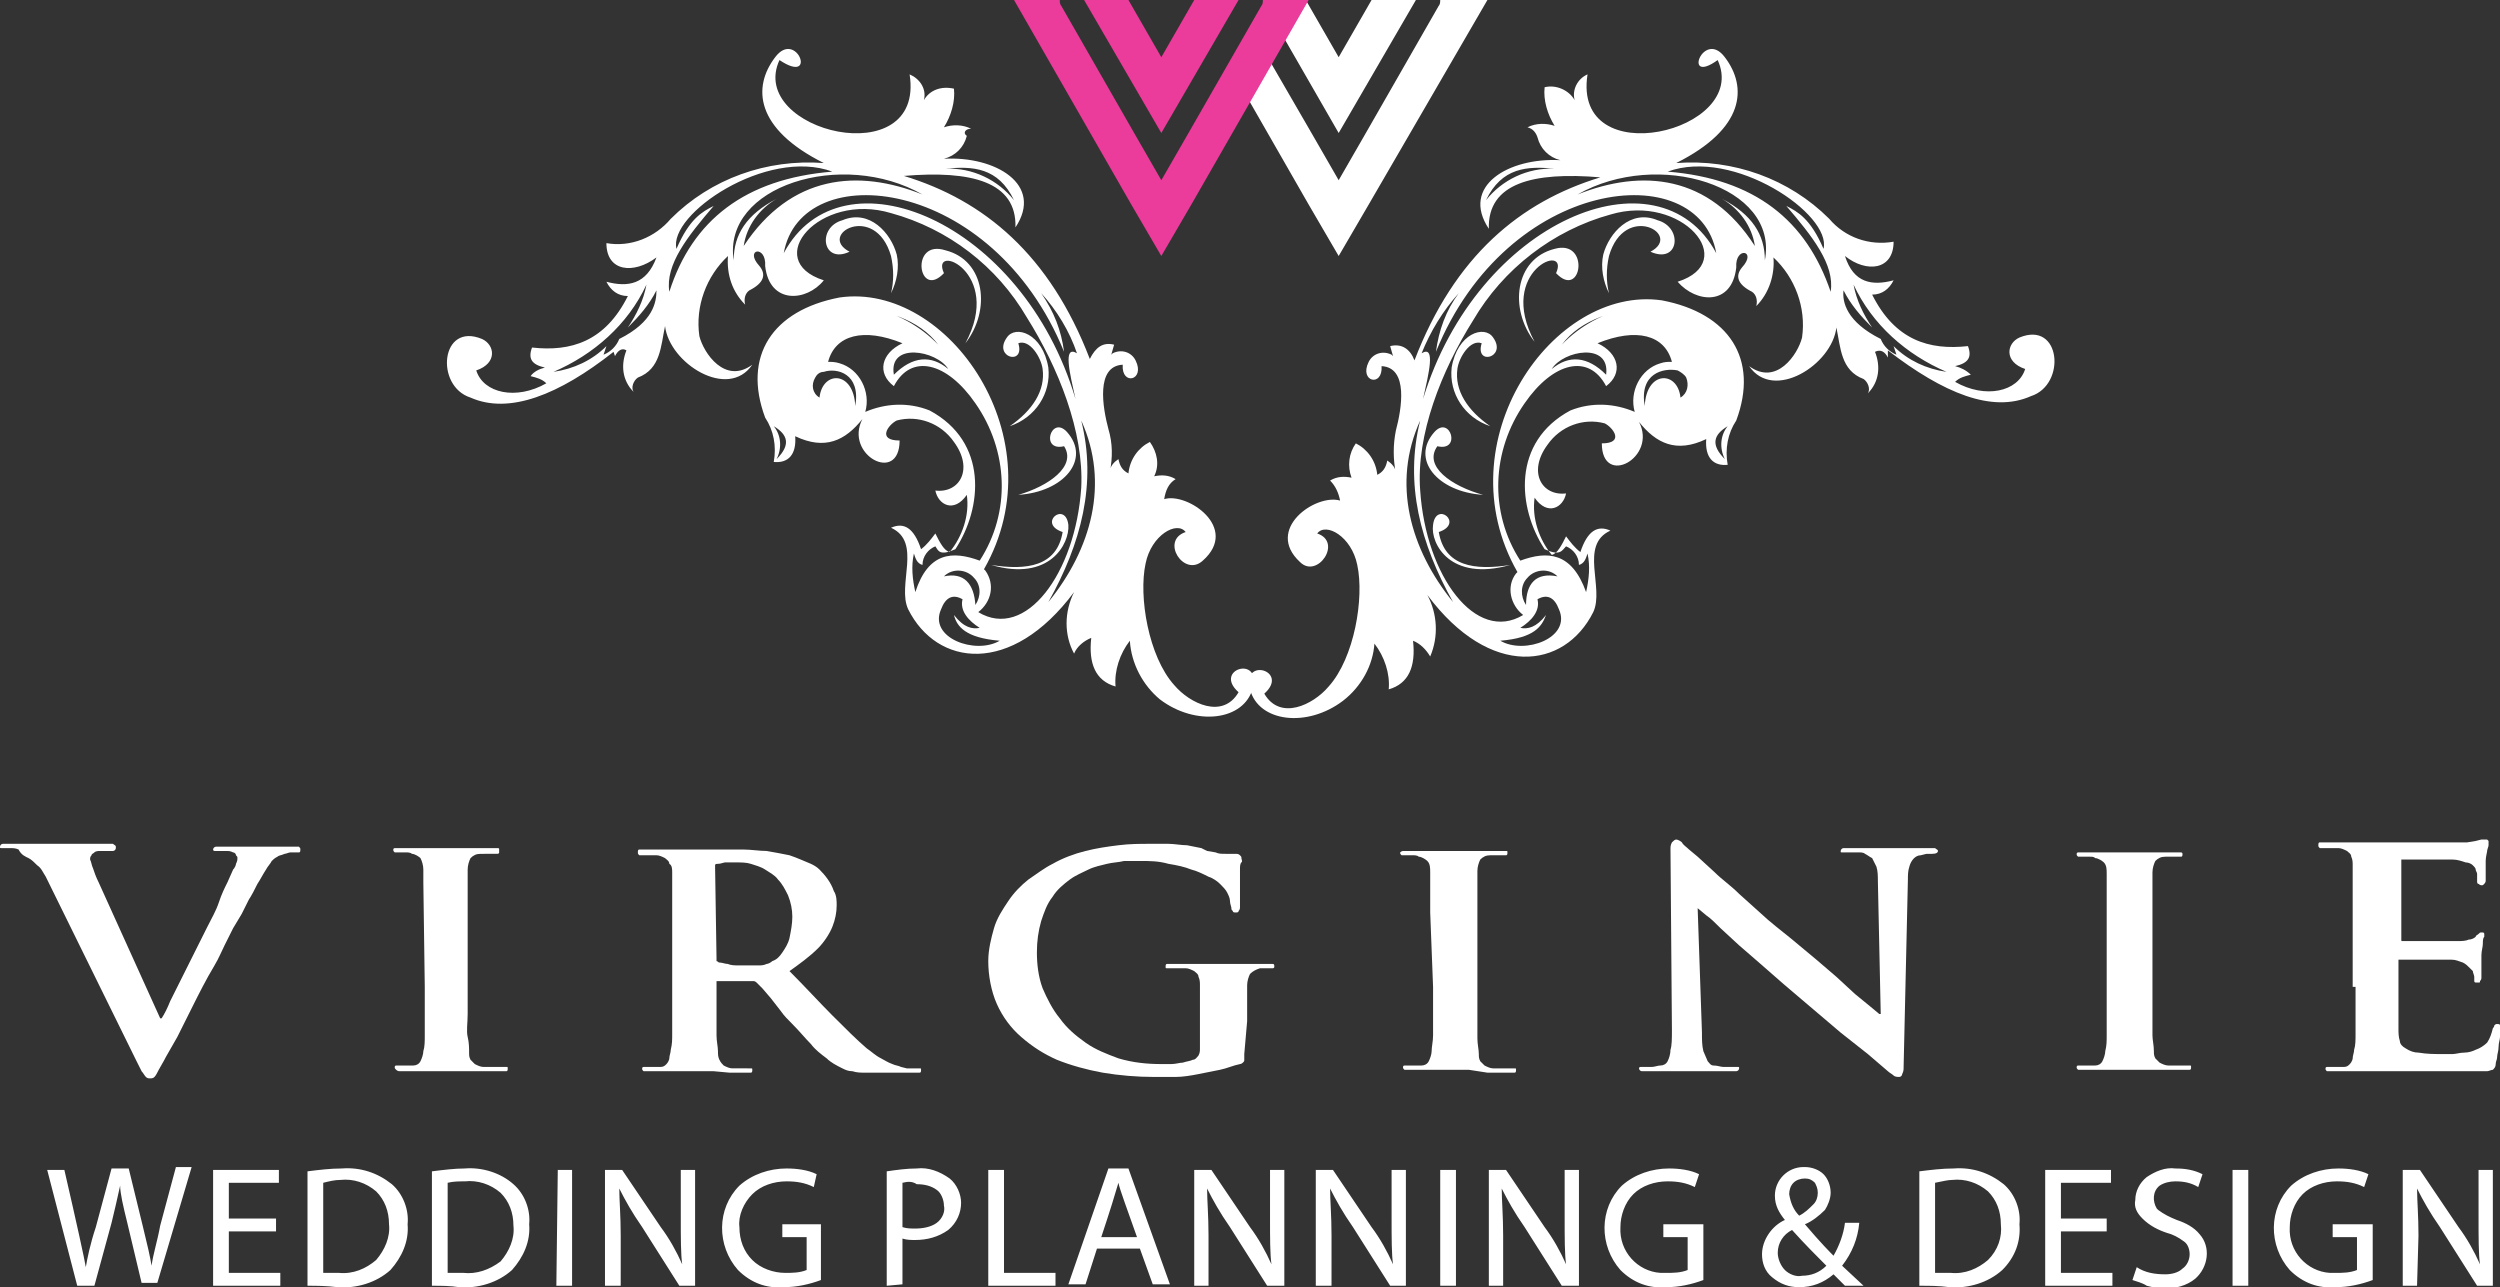 <?xml version="1.0" encoding="utf-8"?>
<!-- Generator: Adobe Illustrator 22.0.0, SVG Export Plug-In . SVG Version: 6.00 Build 0)  -->
<svg version="1.1" id="Calque_1" xmlns="http://www.w3.org/2000/svg" xmlns:xlink="http://www.w3.org/1999/xlink" x="0px" y="0px"
	 viewBox="0 0 174.8 90" style="enable-background:new 0 0 174.8 90;" xml:space="preserve">
<rect x="0" y="0" width="174.8" height="90" fill="#333333" stroke="none"/>
<style type="text/css">
	.st0{fill:#FFFFFF;}
	.st1{fill:#EB3B9B;}
</style>
<title>Fichier 1</title>
<g id="Calque_2_1_">
	<path class="st0" d="M118.7,63.5L118.7,63.5l0.6,0.5c0.3,0.2,0.6,0.5,1,0.9l1.3,1.2l1.5,1.3l1.6,1.4l2,1.7l2,1.7l1.9,1.5l1.4,1.2
		c0.1,0.1,0.3,0.2,0.4,0.3c0.1,0.1,0.3,0.1,0.4,0.1c0.1,0,0.2-0.1,0.2-0.2c0.1-0.2,0.1-0.3,0.1-0.5l0.3-13.1c0-0.3,0-0.6,0.1-0.9
		c0.1-0.4,0.4-0.8,0.8-0.8l0.4-0.1h0.4c0.3,0,0.4-0.1,0.4-0.2c0-0.1-0.1-0.1-0.2-0.2c-0.1,0-0.3,0-0.4,0h-1.1h-0.9
		c-0.2,0-0.4,0-0.5,0s-0.4,0-0.7,0h-1.1h-1.2c-0.2,0-0.3,0-0.5,0c-0.1,0-0.2,0.1-0.2,0.2c0,0.1,0,0.1,0.1,0.1s0.2,0,0.3,0h0.4
		c0.2,0,0.3,0,0.5,0c0.1,0,0.3,0,0.4,0.1c0.2,0.1,0.3,0.2,0.5,0.3c0.1,0.2,0.2,0.4,0.3,0.6c0.1,0.3,0.1,0.7,0.1,1l0.2,9.3h-0.1
		l-0.6-0.5l-1.1-0.9l-1.3-1.2l-1.4-1.2l-1.2-1c-0.7-0.6-1.5-1.2-2.2-1.8l-2-1.8c-0.6-0.6-1.2-1-1.7-1.5l-1.2-1.1l-0.6-0.5
		c-0.2-0.2-0.4-0.3-0.5-0.5c-0.1-0.1-0.3-0.2-0.4-0.2s-0.2,0.1-0.3,0.2c-0.1,0.2-0.1,0.3-0.1,0.5l0.1,12.6c0,0.6,0,1.1-0.1,1.4
		c0,0.3-0.1,0.6-0.2,0.8c-0.1,0.2-0.3,0.3-0.5,0.3s-0.4,0.1-0.6,0.1H115c-0.1,0-0.2,0-0.3,0c-0.1,0-0.1,0.1-0.1,0.1
		c0,0.1,0.1,0.2,0.2,0.2s0.3,0,0.4,0h1.2h1h0.5h1.1c0.5,0,1.2,0,2,0c0.1,0,0.3,0,0.4,0s0.2-0.1,0.2-0.2s0-0.1-0.1-0.1s-0.2,0-0.3,0
		h-0.7c-0.2,0-0.4-0.1-0.7-0.1c-0.2,0-0.3-0.2-0.4-0.3c-0.1-0.2-0.2-0.5-0.3-0.7c-0.1-0.4-0.1-0.8-0.1-1.3L118.7,63.5z"/>
	<path class="st0" d="M100.2,69c0,0.7,0,1.3,0,1.9s0,1.1,0,1.5s-0.1,0.8-0.1,1.1c0,0.2-0.1,0.5-0.2,0.7s-0.3,0.3-0.5,0.3H99
		c-0.2,0-0.3,0-0.5,0c-0.1,0-0.2,0-0.3,0c-0.1,0-0.1,0.1-0.1,0.1c0,0.1,0,0.1,0.1,0.2c0.1,0,0.2,0,0.4,0h0.8h0.9h0.8h0.6h1L104,75
		h1.6c0.1,0,0.2,0,0.3,0c0.1,0,0.1-0.1,0.1-0.2s0-0.1-0.1-0.1s-0.2,0-0.3,0h-0.4h-0.4h-0.4c-0.2,0-0.4-0.1-0.6-0.2
		c-0.1-0.1-0.2-0.2-0.3-0.3c-0.1-0.2-0.1-0.3-0.1-0.5c0-0.3-0.1-0.7-0.1-1.1s0-1,0-1.6s0-1.2,0-1.9v-5.4c0-0.4,0-0.8,0-1.1
		s0-0.5,0-0.8s0-0.4,0-0.5s0-0.3,0-0.4c0-0.3,0.1-0.6,0.2-0.8c0.2-0.2,0.4-0.3,0.7-0.3h0.4h0.4c0.1,0,0.2,0,0.3,0
		c0.1,0,0.1-0.1,0.1-0.2c0-0.1,0-0.1-0.1-0.1s-0.3,0-0.4,0h-0.8h-0.9h-0.8h-1.3h-0.9h-0.9h-0.8c-0.1,0-0.3,0-0.4,0s-0.2,0.1-0.2,0.1
		c0,0.1,0,0.1,0.1,0.2c0.1,0,0.2,0,0.3,0h0.5c0.1,0,0.3,0,0.4,0.1c0.2,0,0.5,0.2,0.6,0.3c0.2,0.2,0.2,0.5,0.2,0.8c0,0.1,0,0.3,0,0.4
		s0,0.3,0,0.5v0.8c0,0.3,0,0.7,0,1.1L100.2,69L100.2,69z"/>
	<path class="st0" d="M87.2,71.4V70c0-0.4,0-0.8,0-1.1c0-0.3,0.1-0.6,0.2-0.8c0.2-0.2,0.4-0.3,0.7-0.4h0.4h0.3c0.1,0,0.2,0,0.2,0
		c0.1,0,0.1-0.1,0.1-0.1c0-0.1,0-0.2-0.1-0.2s-0.2,0-0.4,0h-0.9h-1.1h-0.9h-1h-1.3H82c-0.1,0-0.3,0-0.4,0s-0.1,0.1-0.1,0.2
		s0,0.1,0.1,0.1s0.2,0,0.3,0h0.6h0.4c0.2,0,0.4,0.1,0.6,0.2c0.1,0.1,0.3,0.2,0.3,0.4c0.1,0.2,0.1,0.4,0.1,0.6c0,0.3,0,0.7,0,1.1v3.3
		c0,0.2,0,0.3-0.1,0.5c-0.1,0.1-0.2,0.3-0.4,0.3c-0.2,0.1-0.4,0.1-0.7,0.2c-0.2,0-0.5,0.1-0.8,0.1h-0.7c-1,0-2-0.1-3-0.4
		c-0.8-0.3-1.6-0.6-2.3-1.1c-0.7-0.5-1.3-1-1.8-1.7c-0.5-0.6-0.9-1.4-1.2-2.1c-0.3-0.8-0.4-1.7-0.4-2.5s0.1-1.5,0.3-2.2
		c0.2-0.6,0.4-1.2,0.8-1.7c0.3-0.5,0.8-0.9,1.2-1.2c0.4-0.3,0.9-0.5,1.3-0.7s0.9-0.3,1.3-0.4c0.4-0.1,0.8-0.1,1.2-0.2
		c0.4,0,0.8,0,1.1,0c0.7,0,1.3,0,2,0.2c0.6,0.1,1.1,0.2,1.6,0.4c0.4,0.1,0.8,0.3,1.2,0.5c0.3,0.1,0.6,0.3,0.8,0.5
		c0.2,0.2,0.4,0.4,0.5,0.6c0.1,0.2,0.2,0.4,0.2,0.6c0,0.2,0.1,0.4,0.1,0.5s0,0.1,0.1,0.2c0,0.1,0.1,0.1,0.2,0.1s0.2,0,0.2-0.1
		c0.1-0.1,0.1-0.2,0.1-0.3c0-0.7,0-1.2,0-1.6s0-0.8,0-1s0-0.4,0.1-0.5s0-0.2,0-0.3s0-0.1-0.1-0.2c-0.1-0.1-0.2-0.1-0.3-0.1
		c-0.2,0-0.4,0-0.7,0s-0.5,0-0.7-0.1l-0.6-0.1L84,59.3l-1-0.2c-0.4,0-0.9-0.1-1.3-0.1s-0.9,0-1.3,0c-0.7,0-1.4,0-2.2,0.1
		c-0.8,0.1-1.5,0.2-2.3,0.4s-1.6,0.5-2.3,0.9c-0.6,0.3-1.1,0.7-1.7,1.1c-0.5,0.4-1,0.9-1.4,1.5s-0.8,1.2-1,1.9
		c-0.2,0.7-0.4,1.5-0.4,2.3c0,1,0.2,2.1,0.6,3s1,1.7,1.7,2.3c0.8,0.7,1.6,1.2,2.5,1.6c1,0.4,2.1,0.7,3.2,0.9
		c1.2,0.2,2.4,0.3,3.6,0.3c0.5,0,1,0,1.5,0s1.1-0.1,1.6-0.2s1-0.2,1.5-0.3c0.5-0.1,0.9-0.3,1.4-0.4c0.1,0,0.2-0.1,0.2-0.1
		c0.1-0.1,0.1-0.1,0.1-0.2s0-0.3,0-0.4L87.2,71.4z"/>
	<path class="st0" d="M47,69v1.8c0,0.6,0,1.1,0,1.5s0,0.7-0.1,1.1c0,0.2-0.1,0.4-0.1,0.6c0,0.1-0.1,0.3-0.2,0.4
		c-0.1,0.1-0.2,0.2-0.4,0.2h-0.4c-0.2,0-0.3,0-0.5,0c-0.1,0-0.2,0-0.3,0s-0.1,0.1-0.1,0.1c0,0.1,0,0.1,0.1,0.2c0.1,0,0.2,0,0.4,0
		h0.8h0.9H48h1h0.9L51,75h1.1c0.1,0,0.2,0,0.4,0c0.1,0,0.1-0.1,0.1-0.2s0-0.1-0.1-0.1s-0.2,0-0.2,0H52h-0.4h-0.4
		c-0.2,0-0.4-0.1-0.6-0.2c-0.1-0.1-0.2-0.2-0.3-0.4c-0.1-0.2-0.1-0.4-0.1-0.6c0-0.3-0.1-0.7-0.1-1.1s0-1,0-1.5v-2.2v-0.1
		c0,0,0.1,0,0.2,0h2.2h0.2c0.1,0,0.2,0.1,0.2,0.1l0.4,0.4l0.6,0.7l0.7,0.9c0.2,0.3,0.5,0.6,0.8,0.9c0.5,0.5,0.9,1,1.3,1.4
		c0.3,0.4,0.7,0.7,1.1,1c0.3,0.3,0.7,0.5,1.1,0.7c0.2,0.1,0.4,0.2,0.7,0.2c0.3,0.1,0.6,0.1,0.8,0.1c0.3,0,0.7,0,1.2,0H64
		c0.1,0,0.2,0,0.3,0c0.1,0,0.1-0.1,0.1-0.2s0-0.1-0.1-0.1s-0.1,0-0.2,0h-0.3h-0.4L63,74.6c-0.2-0.1-0.4-0.1-0.6-0.2
		c-0.3-0.1-0.6-0.3-0.8-0.4c-0.4-0.2-0.7-0.5-1-0.7c-0.7-0.6-1.5-1.4-2.4-2.3s-1.9-2-3-3.1c0.7-0.5,1.4-1,2-1.6c0.4-0.4,0.8-1,1-1.5
		s0.3-1,0.3-1.5c0-0.3,0-0.7-0.2-1c-0.2-0.6-0.6-1.1-1-1.5c-0.2-0.2-0.4-0.3-0.6-0.4c-0.5-0.2-0.9-0.4-1.5-0.6
		c-0.5-0.1-1-0.2-1.6-0.3c-0.5,0-1.1-0.1-1.6-0.1h-0.8h-1h-1h-1.3h-0.8h-1h-1c-0.1,0-0.3,0-0.4,0c-0.1,0-0.1,0.1-0.1,0.2
		c0,0.1,0,0.1,0.1,0.2c0.1,0,0.2,0,0.3,0h0.5c0.1,0,0.3,0,0.4,0c0.2,0,0.4,0.1,0.6,0.2c0.1,0.1,0.3,0.2,0.3,0.4
		C47,60.5,47,60.8,47,61v0.4c0,0.1,0,0.3,0,0.5s0,0.5,0,0.8V69L47,69z M50,60.7c0-0.1,0-0.1,0-0.2c0-0.1,0.1-0.1,0.2-0.1
		c0.2,0,0.4-0.1,0.5-0.1h0.8c0.3,0,0.7,0,1,0.1s0.7,0.2,1,0.4s0.7,0.4,0.9,0.7c0.3,0.3,0.5,0.7,0.7,1.1c0.2,0.5,0.3,1,0.3,1.5
		c0,0.5-0.1,1-0.2,1.5c-0.1,0.4-0.3,0.7-0.5,1s-0.4,0.5-0.7,0.6c-0.1,0.1-0.3,0.2-0.4,0.2c-0.2,0.1-0.4,0.1-0.5,0.1
		c-0.2,0-0.5,0-0.8,0h-0.7c-0.2,0-0.5,0-0.7-0.1c-0.2,0-0.4-0.1-0.6-0.1c-0.1,0-0.1-0.1-0.2-0.1c0-0.1,0-0.1,0-0.2L50,60.7z"/>
	<path class="st0" d="M29.7,69v1.9c0,0.6,0,1.1,0,1.5s0,0.8-0.1,1.1c0,0.2-0.1,0.5-0.2,0.7s-0.3,0.3-0.5,0.3h-0.4
		c-0.2,0-0.3,0-0.5,0c-0.1,0-0.2,0-0.3,0c-0.1,0-0.1,0.1-0.1,0.1c0,0.1,0,0.1,0.1,0.2s0.2,0.1,0.3,0.1h0.8h0.9h0.8h0.6h1h1.4h1.6
		c0.1,0,0.2,0,0.3,0s0.1-0.1,0.1-0.2s0-0.1-0.1-0.1s-0.2,0-0.3,0h-0.4h-0.5h-0.4c-0.2,0-0.4-0.1-0.6-0.2c-0.1-0.1-0.2-0.2-0.3-0.3
		c-0.1-0.2-0.1-0.3-0.1-0.5c0-0.3,0-0.7-0.1-1.1s0-1,0-1.6v-8.4c0-0.3,0-0.5,0-0.8s0-0.4,0-0.5s0-0.3,0-0.4c0-0.3,0.1-0.6,0.2-0.8
		c0.2-0.2,0.4-0.3,0.7-0.3H34h0.4c0.1,0,0.2,0,0.3,0s0.2,0,0.2-0.1s0-0.1,0-0.2c0-0.1,0-0.1-0.2-0.1c-0.1,0-0.3,0-0.4,0h-0.8h-0.9
		H32h-1.3h-0.9h-0.9h-0.8c-0.2,0-0.3,0-0.5,0c-0.1,0-0.1,0.1-0.1,0.1c0,0.1,0,0.1,0.1,0.2c0.1,0,0.2,0,0.3,0h0.5
		c0.1,0,0.3,0,0.4,0.1c0.2,0,0.5,0.2,0.6,0.3c0.1,0.2,0.2,0.5,0.2,0.8v0.4c0,0.1,0,0.3,0,0.5L29.7,69L29.7,69z"/>
	<path class="st0" d="M9.5,74.1l0.4,0.8c0.1,0.1,0.2,0.3,0.3,0.4s0.2,0.1,0.3,0.1s0.2,0,0.3-0.1s0.2-0.3,0.3-0.5s0.3-0.5,0.5-0.9
		l0.8-1.4l1.1-2.2c0.4-0.8,0.9-1.8,1.5-2.8c0.3-0.5,0.5-1,0.7-1.4l0.6-1.2l0.6-1l0.5-1c0.2-0.3,0.4-0.7,0.6-1.1
		c0.2-0.3,0.4-0.7,0.6-1c0.1-0.2,0.3-0.4,0.4-0.6c0.1-0.1,0.2-0.2,0.4-0.3c0.1-0.1,0.3-0.1,0.5-0.2c0.1,0,0.3-0.1,0.4-0.1h0.3
		c0.1,0,0.2,0,0.3,0c0.1,0,0.1-0.1,0.1-0.2c0-0.1,0-0.1-0.1-0.2c-0.1,0-0.3,0-0.4,0h-0.6h-0.7h-0.6h-0.4c-0.1,0-0.3,0-0.5,0h-0.9
		h-1.2c-0.2,0-0.4,0-0.5,0s-0.2,0.1-0.2,0.2c0,0.1,0.1,0.1,0.1,0.1c0.1,0,0.2,0,0.3,0h0.5c0.2,0,0.3,0,0.5,0.1
		c0.1,0,0.2,0.1,0.2,0.2c0.1,0.1,0.1,0.1,0.1,0.2c0,0.1,0,0.2-0.1,0.4c0,0.1-0.1,0.3-0.2,0.4l-0.4,0.9c-0.2,0.4-0.4,0.8-0.6,1.4
		s-0.5,1.1-0.8,1.7l-0.9,1.8l-0.9,1.8L11.9,70c-0.2,0.5-0.4,0.9-0.6,1.2h-0.1l-4.3-9.5c-0.2-0.4-0.3-0.7-0.4-1
		c-0.1-0.2-0.1-0.4-0.2-0.6c0-0.1,0-0.2,0.1-0.3c0-0.1,0.1-0.1,0.2-0.2c0.1-0.1,0.3-0.1,0.4-0.1c0.2,0,0.4,0,0.6,0
		c0.1,0,0.2,0,0.3,0c0.1,0,0.2-0.1,0.2-0.2c0,0,0,0,0-0.1S8,59.1,7.9,59c-0.1,0-0.3,0-0.4,0H6.2H5.1c-0.3,0-0.6,0-0.8,0s-0.7,0-1,0
		H2H0.7c-0.2,0-0.3,0-0.5,0C0.1,59,0,59.1,0,59.2c0,0.1,0,0.1,0.1,0.1s0.2,0,0.2,0h0.4c0.2,0,0.4,0,0.6,0.1C1.5,59.8,1.8,59.9,2,60
		s0.4,0.3,0.6,0.5C2.9,60.7,3,61,3.2,61.3L9.5,74.1z"/>
	<path class="st0" d="M164.7,69c0,0.6,0,1.2,0,1.8s0,1.1,0,1.5s0,0.8-0.1,1.1c0,0.2-0.1,0.4-0.1,0.6c0,0.1-0.1,0.3-0.2,0.4
		c-0.1,0.1-0.2,0.2-0.4,0.2h-0.4c-0.2,0-0.3,0-0.5,0c-0.1,0-0.2,0-0.3,0s-0.1,0.1-0.1,0.1c0,0.1,0,0.1,0.1,0.2c0.1,0,0.2,0,0.4,0
		h0.8h0.9h0.8h0.6c0.4,0,0.8,0,1.2,0s0.9,0,1.4,0h1.9h2.5c0.3,0,0.6,0,0.7,0c0.1,0,0.3-0.1,0.4-0.1c0.1-0.1,0.2-0.2,0.2-0.4
		c0-0.2,0.1-0.3,0.1-0.5s0.1-0.4,0.1-0.7s0.1-0.5,0.1-0.7s0-0.4,0-0.5s0-0.2,0-0.3c0-0.1-0.1-0.1-0.2-0.1c-0.1,0-0.1,0-0.2,0.1
		c0,0.1-0.1,0.2-0.1,0.2c-0.1,0.4-0.2,0.7-0.4,1c-0.2,0.2-0.5,0.4-0.8,0.5c-0.2,0.1-0.5,0.2-0.8,0.2s-0.6,0.1-0.8,0.1h-0.8
		c-0.5,0-1,0-1.6-0.1c-0.3,0-0.6-0.1-0.9-0.3c-0.2-0.1-0.4-0.3-0.4-0.5c-0.1-0.3-0.1-0.6-0.1-0.9c0-0.1,0-0.3,0-0.5v-1.2
		c0-0.3,0-0.5,0-0.7v-2.2c0,0,0-0.1,0-0.2h0.1h3.1h0.5c0.3,0,0.5,0.1,0.8,0.2c0.2,0.1,0.3,0.2,0.4,0.3c0.1,0.1,0.2,0.2,0.3,0.3
		c0,0.1,0.1,0.3,0.1,0.4s0,0.2,0,0.3c0,0,0,0.1,0.1,0.1s0.1,0,0.2,0c0.1,0,0.1,0,0.1-0.1c0,0,0.1-0.1,0.1-0.2s0-0.1,0-0.2
		c0,0,0-0.1,0-0.2s0-0.2,0-0.4s0-0.3,0-0.4s0-0.3,0-0.4c0-0.3,0.1-0.6,0.1-0.8s0-0.4,0.1-0.5c0-0.1,0-0.1,0-0.2c0,0,0-0.1-0.1-0.1
		h-0.1c-0.1,0-0.1,0-0.2,0.1c-0.1,0.1-0.2,0.1-0.2,0.2c-0.1,0.1-0.3,0.2-0.5,0.2c-0.2,0.1-0.5,0.1-0.7,0.1h-0.6h-0.9H168
		c-0.1,0-0.1,0-0.1-0.1s0-0.1,0-0.2v-5.2c0-0.1,0-0.1,0-0.2h0.1h0.5h0.8h0.9h0.8h0.5c0.3,0,0.6,0.1,0.9,0.2c0.2,0,0.4,0.1,0.5,0.2
		c0.1,0.1,0.2,0.2,0.2,0.3s0.1,0.2,0.1,0.3s0,0.2,0,0.3s0,0.1,0,0.2c0,0.1,0,0.2,0.1,0.2c0,0,0.1,0.1,0.2,0.1c0.1,0,0.1,0,0.2-0.1
		c0,0,0.1-0.1,0.1-0.2c0-0.1,0-0.2,0-0.3s0-0.3,0-0.4s0-0.3,0-0.4s0-0.2,0-0.3c0-0.3,0.1-0.6,0.1-0.7s0.1-0.3,0.1-0.4
		c0-0.1,0-0.1,0-0.2v-0.1l-0.1-0.1h-0.2h-0.2l-0.4,0.1l-0.6,0.1h-7h-0.9h-2c-0.1,0-0.3,0-0.4,0c-0.1,0-0.1,0.1-0.1,0.2
		c0,0.1,0,0.1,0.1,0.2c0.1,0,0.2,0,0.3,0h0.6h0.4c0.2,0,0.4,0.1,0.6,0.2c0.1,0.1,0.3,0.2,0.3,0.4c0.1,0.2,0.1,0.4,0.1,0.6
		c0,0.1,0,0.3,0,0.4s0,0.3,0,0.5v0.8c0,0.3,0,0.7,0,1.1V69H164.7z"/>
	<path class="st0" d="M147.3,69v1.9c0,0.6,0,1.1,0,1.5s0,0.7-0.1,1.1c0,0.2-0.1,0.5-0.2,0.7c-0.1,0.2-0.3,0.3-0.5,0.3h-0.4
		c-0.2,0-0.3,0-0.5,0c-0.1,0-0.2,0-0.3,0s-0.1,0.1-0.1,0.1c0,0.1,0,0.1,0.1,0.2c0.1,0,0.2,0,0.4,0h0.8h0.9h0.8h0.6h1h1.4h1.6
		c0.1,0,0.2,0,0.3,0s0.1-0.1,0.1-0.2s0-0.1-0.1-0.1s-0.2,0-0.3,0h-0.4H152h-0.4c-0.2,0-0.4-0.1-0.6-0.2c-0.1-0.1-0.2-0.2-0.3-0.3
		c-0.1-0.2-0.1-0.3-0.1-0.5c0-0.4-0.1-0.8-0.1-1.1c0-0.5,0-1,0-1.6v-8.2c0-0.3,0-0.5,0-0.8s0-0.4,0-0.5V61c0-0.3,0.1-0.6,0.2-0.8
		c0.2-0.2,0.4-0.3,0.7-0.3h0.4h0.4c0.1,0,0.2,0,0.3,0s0.1-0.1,0.1-0.2c0-0.1-0.1-0.1-0.1-0.1c-0.1,0-0.3,0-0.4,0h-0.8h-0.9h-0.8
		h-1.3h-0.9h-0.9h-0.8c-0.1,0-0.3,0-0.4,0c-0.1,0-0.1,0.1-0.1,0.1c0,0.1,0,0.1,0.1,0.2c0.1,0,0.2,0,0.3,0h0.5c0.2,0,0.3,0,0.4,0.1
		c0.2,0,0.5,0.2,0.6,0.3c0.2,0.2,0.2,0.5,0.2,0.8c0,0.1,0,0.3,0,0.4s0,0.3,0,0.5s0,0.5,0,0.8L147.3,69L147.3,69z"/>
	<path class="st0" d="M120.8,29.8L120.8,29.8c-1,0.6-1.2,1.3-0.2,2.3C120.2,31.3,120.3,30.4,120.8,29.8 M92.5,38.1L92.5,38.1
		c0,1.8-2.9,1.2-1.7-1.3C90.5,37.9,91.3,39.5,92.5,38.1z M97.5,33.5L97.5,33.5c0.2,2.6,0.9,5.1,2.1,7.4c-0.3,0.3-0.3,1.1-0.3,2
		c-0.1-0.5-0.4-0.9-0.7-1.3c0.1,0.8-0.1,1.6-0.5,2.3c0.3-1,0.3-2.1,0-3.1c0.1,1.2-0.1,2.3-0.7,3.4c0.4-1.9,0.3-3.8-0.1-5.6
		c0.3,1.4,0.2,2.9-0.3,4.2c0.2-0.8,0.1-1.6-0.2-2.3c0.1,0.5,0,1-0.1,1.5c0-1.7-0.2-3.3-1.3-4.3c0.7,0.3,1.4,0.2,2-0.2
		c-0.7-1.3-1.9-2.2-3.4-2.4v-0.6l0.3,0.5c0.1-0.2,0.2-0.4,0.4-0.5c0.1,0.2,0.3,0.4,0.5,0.5c-0.2-0.3-0.2-0.7-0.1-1.1
		c0.1,0.4,0.3,0.8,0.6,1.1c-0.2-0.5-0.3-1.1-0.3-1.6c0.2,0.6,0.5,1.1,1,1.4l0.1-0.7c0,0.4,0.2,0.8,0.4,1.2
		C97,34.6,97.2,34,97.5,33.5L97.5,33.5z M107.5,41.9L107.5,41.9c0.2,0.8-0.4,1.5-1.2,2c0.5,0.1,1.1,0,1.8-0.9
		c-0.3,0.8-0.8,1.6-3.2,1.8c1.7,1,5-0.2,4.1-2.2C108.7,41.8,108.2,41.5,107.5,41.9L107.5,41.9z M99.3,29.4L99.3,29.4
		c-2,4.4-0.7,9,2.3,12.7C99.3,38,98.2,33.8,99.3,29.4L99.3,29.4z M108.7,11.8L108.7,11.8c-1.9-0.2-3.7-0.1-4.8,2.2
		C105,12.6,106.8,11.7,108.7,11.8L108.7,11.8z M113,12.1L113,12.1c-1.7,0.3-3.3-0.1-4.2-1.9C110,11.1,111.4,11.8,113,12.1L113,12.1z
		 M120.7,7.8L120.7,7.8c-2.1,4.1-8.9,6.2-11.6,0.9C112.3,12.5,116.2,12.1,120.7,7.8L120.7,7.8z M141.7,24.1L141.7,24.1
		c2.1-0.4,2.2,3-0.3,3.8C143.1,27,143.9,24.6,141.7,24.1L141.7,24.1z M131.8,17.4L131.8,17.4c-0.4,0.6-1.9,1.6-3.8-1.4
		C129,17.1,130.4,17.6,131.8,17.4L131.8,17.4z M136.1,26L136.1,26c-2.8-1.2-5.2-3.3-6.5-6.1c0.2,1.1,0.7,2.1,1.3,3
		c-0.8-0.8-1.5-1.6-2-2.6c-0.1,0.8,0.2,2.2,2.6,3.4c0.2,0.5,0.6,0.9,1.1,1.1l-0.2-0.6C133.4,25.2,134.7,25.8,136.1,26z M130.8,26.7
		L130.8,26.7c-0.3-0.6-0.8-0.9-1.4-1C130.2,25,130.9,25.5,130.8,26.7z M126.1,20.5L126.1,20.5c1.5,1.9,1.1,5.5-1.7,5.7
		C126.2,25,127.1,23.2,126.1,20.5z M110.9,23.5L110.9,23.5c4.6-3.6,11,0.7,8.1,3.9c1.7-1,1.1-3.9-1-4.9c2,0.8,3.9,4.4,0.6,6.1
		c2.3-0.8,2.7-2.8,1.2-5.2l0.6,0.8c-1-3.4-8.6-3.6-11.2-0.1c2.6-2.7,6.6-3.5,10-1.9c1.7,0.9,2.4,4,1.5,5.7c-0.6,1.1-1.9,1.6-3,1
		c-0.2-0.1-0.3-0.2-0.4-0.3c1.6-0.4,1.8-2.3,0-3.1c0.7-0.2,1.4,0.3,1.6,1C119.6,23.4,115.3,21.4,110.9,23.5L110.9,23.5z M112.3,26.2
		L112.3,26.2c0.3-2.3-3-1.7-3.8-0.4C109.7,24.8,111,24.9,112.3,26.2L112.3,26.2z M113.3,29.6L113.3,29.6c1.3,0.7,0.2,2.4-0.7,1.9
		c0.6-0.1,1.1-0.6,1-1.2C113.5,30,113.4,29.8,113.3,29.6L113.3,29.6z M115,28.4L115,28.4c0.1-2.5,2.3-2.5,2.5-0.6
		c0.5-0.3,0.6-0.9,0.4-1.4c-0.1-0.2-0.4-0.4-0.6-0.5C116.3,25.7,114.6,26.1,115,28.4L115,28.4z M108,38.4L108,38.4
		c-1.9-2.9-2.3-7.5,1.8-9.7c1.5-0.6,3.1-0.5,4.5,0.1c-0.4-1.4,0.4-3,1.8-3.4c0.3-0.1,0.5-0.1,0.8-0.1c-0.5-1.9-2.5-2.4-5.2-1.3
		c1.5,0.7,1.8,2.1,0.6,3c-1.2-2.3-3.7-1.7-5.7,1.2c-2.3,3.3-2.5,7.6-0.3,11c1.9-0.7,3.6-0.6,4.6,2.2c0.2-0.9,0.3-1.8,0.1-2.7
		c-0.1,0.3-0.2,0.7-0.6,0.8c0-0.6-0.4-1.1-0.9-1.3C109.2,38.5,109.1,38.9,108,38.4L108,38.4z M108.9,40.3L108.9,40.3
		c-0.6-0.6-1.6-0.5-2.1,0.1c-0.5,0.5-0.5,1.3-0.1,1.9C106.7,40.8,107.4,40,108.9,40.3L108.9,40.3z M105.6,39.5L105.6,39.5
		c-2.5,0.4-4.6,0.1-5-2.3c1.8-0.6-0.2-2.2-0.4-0.5C100,38,101.4,40.7,105.6,39.5L105.6,39.5z M100.5,31.2L100.5,31.2
		c1.7,0.4,0.9-2.2-0.2-1c-1.7,1.9,0.2,4.2,3.4,4.4C101.5,34,99.5,32.6,100.5,31.2L100.5,31.2z M103.6,24L103.6,24
		c-0.5,1.6,1.8,1,0.8-0.4c-0.6-0.9-2.5-0.3-2.9,2.1c-0.2,1.8,0.9,3.5,2.7,4.1c-1.6-1.1-2.5-2.5-2.3-4C102,25,102.8,23.7,103.6,24z
		 M108.8,19.1L108.8,19.1c1-2.2-4.2-0.2-1.5,4.8c-1.8-2.3-1.4-5.8,1.4-6.5C111.2,16.7,110.6,21,108.8,19.1L108.8,19.1z M115.4,17.6
		L115.4,17.6c2.3-1.2-1.8-3.5-2.9,0.3c-0.2,0.9-0.2,1.8,0,2.6c-0.4-0.8-0.6-1.8-0.4-2.7c0.4-1.5,1.9-3.2,3.8-2.4
		C117.7,15.9,117.4,18.5,115.4,17.6L115.4,17.6z M120,17.7L120,17.7c-1.2-6.8-14.6-5.4-19.6,6.9c0.2-1.5,0.7-2.9,1.6-4.1
		c-1.1,1.2-2,2.7-2.6,4.2c1-0.6,0.5,1.4,0.1,3.2C103.3,15.4,116,10.2,120,17.7L120,17.7z M110.3,13.6L110.3,13.6
		c4.5-1.8,9.2-1.4,12.4,3.6c-0.2-1.4-1.1-2.6-2.3-3.3c2.1,1.1,3,2.5,3,4.3C124.4,13,115.9,10.4,110.3,13.6L110.3,13.6z M127.5,17.4
		L127.5,17.4c0.6-2.4-6.3-7.1-10.9-5.4c6.1,0.5,9.7,3.4,11.4,8.4c0.3-1.9-1.3-3.9-3.1-6C125.7,14.8,126.6,15.3,127.5,17.4
		L127.5,17.4z M117.2,11.4c4-0.3,7.9,1.1,10.7,3.9c1.1,1.3,2.8,1.9,4.5,1.6c0,2-1.9,2.2-3.4,1c0.6,1.9,1.9,2.1,3.4,1.7
		c-0.3,0.6-0.8,1-1.5,1c1.6,3.2,4,3.9,6.7,3.6c0.3,0.8,0,1.2-0.9,1.4c0.4,0.1,0.8,0.3,1.1,0.6c-0.4,0.1-0.8,0.2-1.1,0.5
		c2.1,1.2,4.4,0.7,4.9-0.9c-1.5-0.5-1.3-1.8-0.4-2.2c2.9-1.2,3.3,3.3,0.8,4.1c-2.7,1.2-6.1-0.2-10-3.2V25c-0.2-0.4-0.5-0.6-0.9-0.4
		c0.4,1,0.3,2.1-0.5,2.9c0.2-0.3,0-0.8-0.3-1c-1.6-0.6-1.6-2.2-1.9-3.6c-0.3,2.6-4.4,5.2-6.1,2.7c1.9,1.4,3.4-0.8,3.7-2
		c0.3-2.1-0.5-4.2-2-5.6c0.1,1.2-0.3,2.5-1.2,3.4c0.1-0.4,0-0.8-0.3-1c-1-0.5-1.2-1.1-0.7-1.7c1.1-1.2-0.5-1.5-0.4,0
		c-0.3,2.7-2.8,2.5-4.1,1c4.4-1.4,0.3-6.2-4.7-4.7c-4,1.1-7.5,3.8-9.6,7.4c-2.2,3.5-4,8-3.7,11.9c0.4,6,3.9,10.7,7.2,8.7
		c-0.9-0.7-1.2-2-0.5-2.9l0.1-0.1c-5.2-9.1,2.5-20.1,10.1-19c4.7,0.9,6.8,4.1,5.2,8.4c-0.6,0.9-0.8,2-0.6,3.1
		c-1,0.1-1.6-0.5-1.5-1.8c-2.1,1-3.5,0.3-4.7-1.2c1.3,2.5-2.6,4.6-2.6,1.5c1.6,0,0.8-1.1,0.2-1.4c-1.5-0.4-3.1,0.2-4,1.5
		c-1.4,1.9-0.4,3.6,1.3,3.4c-0.2,1-1.3,1.6-2.2,0.3c-0.2,1.4,0.3,2.9,1.2,4c0.4-0.1,0.7-0.7,1-1.3c0.3,0.4,0.6,0.8,1,1.1
		c0.5-1.5,1.2-1.9,2.1-1.5c-2.2,1-0.4,4-1.2,5.7c-2,4-7.2,4.7-11.6-1.2c0.7,1.3,0.8,2.9,0.2,4.3c-0.3-0.5-0.7-0.9-1.2-1.1
		c0.2,1.8-0.3,3-1.7,3.4c0.1-1.1-0.3-2.3-1-3.2c-0.1,1.5-0.9,3-2.2,4c-2.5,1.9-5.9,1.5-6.5-0.8s2.8-1.3,1,0.3
		c1.1,1.9,3.4,0.8,4.5-0.5c1.8-2,2.5-6.2,2-8.5c-0.4-2-2.2-3-2.8-2.2c1.8,0.6,0,3.2-1.2,2C88.4,37,92,34.5,93.7,35
		c-0.1-0.5-0.3-1-0.7-1.4c0.5-0.3,1-0.3,1.5-0.2c-0.3-0.8-0.2-1.7,0.3-2.4c0.8,0.4,1.4,1.2,1.5,2.2c0.4-0.2,0.6-0.5,0.7-1
		c0.3,0.2,0.6,0.5,0.6,0.9c-0.2-1-0.2-2,0-3c0.4-1.5,0.9-4.4-1-4.5c0.1,1.5-1.6,1.1-0.9-0.3c0.3-0.6,1-0.8,1.6-0.5l0.1,0.1l-0.2-0.7
		c0.8-0.2,1.4,0.2,1.7,1c2.8-7.3,7.4-11.1,13-12.8c-4.7-0.4-7.9,0.4-7.8,3.6c-2-3,1.4-5,5-4.8c-0.8-0.2-1.4-0.8-1.6-1.6
		c-0.1-0.3-0.3-0.6-0.7-0.7c0.6-0.3,1.3-0.3,1.9-0.1C108.2,8,107.9,7,108,6.1c0.8-0.2,1.7,0.2,2.1,0.9c-0.2-0.7,0.2-1.5,0.9-1.8
		c-1.1,7,11.4,4,9.1-1c-2.5,1.8-1-2.2,0.5-0.2C122.2,6.1,122,9,117.2,11.4L117.2,11.4z"/>
	<path class="st0" d="M54.1,29.8L54.1,29.8c1,0.6,1.2,1.3,0.2,2.3C54.7,31.3,54.6,30.4,54.1,29.8 M82.3,38.1L82.3,38.1
		c0,1.8,2.9,1.2,1.7-1.3C84.3,37.9,83.6,39.5,82.3,38.1z M77.3,33.5L77.3,33.5c-0.2,2.6-0.9,5.1-2.1,7.4c0.3,0.3,0.3,1.1,0.3,2
		c0.1-0.5,0.4-0.9,0.7-1.3c-0.1,0.8,0.1,1.6,0.5,2.3c-0.3-1-0.3-2.1,0-3.1c-0.1,1.2,0.1,2.3,0.7,3.4c-0.4-1.9-0.3-3.8,0.1-5.6
		c-0.3,1.4-0.2,2.8,0.3,4.2c-0.2-0.8-0.1-1.6,0.2-2.3c-0.1,0.5,0,1,0.1,1.5c0-1.7,0.2-3.3,1.3-4.3c-0.7,0.3-1.4,0.2-2-0.2
		c0.7-1.3,2-2.1,3.4-2.4v-0.6L80.5,35c-0.1-0.2-0.2-0.4-0.4-0.5c-0.1,0.2-0.3,0.4-0.5,0.5c0.2-0.3,0.2-0.7,0.1-1.1
		c-0.1,0.4-0.4,0.8-0.7,1.1c0.2-0.5,0.3-1.1,0.3-1.6c-0.2,0.6-0.5,1.1-1,1.4L78.1,34c0,0.4-0.2,0.8-0.4,1.2
		C77.8,34.6,77.6,34,77.3,33.5L77.3,33.5z M67.3,41.9L67.3,41.9c-0.2,0.8,0.4,1.5,1.2,2c-0.5,0.1-1.1,0-1.8-0.9
		c0.2,0.8,0.8,1.6,3.2,1.8c-1.7,1-5-0.2-4.1-2.2C66.1,41.8,66.6,41.5,67.3,41.9L67.3,41.9z M75.6,29.4L75.6,29.4
		c2,4.4,0.7,9-2.3,12.7C75.6,38,76.7,33.8,75.6,29.4L75.6,29.4z M66.1,11.8L66.1,11.8c1.9-0.2,3.7-0.1,4.8,2.2
		C69.8,12.6,68,11.7,66.1,11.8z M61.8,12.1L61.8,12.1c1.7,0.3,3.3-0.1,4.2-1.9C64.9,11.1,63.4,11.8,61.8,12.1z M54.1,7.8L54.1,7.8
		c2.1,4.1,8.9,6.2,11.6,0.9C62.5,12.5,58.6,12.1,54.1,7.8z M33.1,24.1L33.1,24.1c-2.1-0.4-2.2,3,0.3,3.8
		C31.7,27,30.9,24.6,33.1,24.1L33.1,24.1z M43,17.4L43,17.4c0.3,0.6,1.8,1.6,3.8-1.4C45.8,17.1,44.4,17.6,43,17.4z M38.7,26L38.7,26
		c2.8-1.2,5.2-3.3,6.5-6.1c-0.2,1.1-0.7,2.1-1.3,3c0.8-0.8,1.5-1.6,2-2.6c0,0.8-0.2,2.2-2.6,3.4c-0.2,0.5-0.6,0.9-1.1,1.1l0.2-0.6
		C41.4,25.2,40.1,25.8,38.7,26z M44,26.7L44,26.7c0.3-0.6,0.8-0.9,1.4-1C44.6,25,43.9,25.5,44,26.7L44,26.7z M48.7,20.5L48.7,20.5
		c-1.5,1.9-1.1,5.5,1.7,5.7C48.6,25,47.7,23.2,48.7,20.5z M63.9,23.5L63.9,23.5c-4.6-3.6-11,0.7-8.1,3.9c-1.7-1-1.1-3.9,1-4.9
		c-2,0.8-3.9,4.4-0.6,6.1c-2.3-0.8-2.7-2.8-1.2-5.2l-0.6,0.8c1-3.4,8.6-3.6,11.2-0.1c-2.6-2.7-6.6-3.5-10.1-1.9
		c-1.7,0.9-2.4,4-1.5,5.7c0.6,1.1,1.9,1.6,3,1c0.2-0.1,0.3-0.2,0.4-0.3c-1.6-0.4-1.8-2.3,0-3.1c-0.7-0.2-1.4,0.3-1.6,1
		C55.2,23.4,59.5,21.4,63.9,23.5L63.9,23.5z M62.5,26.2L62.5,26.2c-0.4-2.3,3-1.7,3.8-0.4C65.1,24.8,63.8,24.9,62.5,26.2z
		 M61.6,29.6L61.6,29.6c-1.3,0.7-0.2,2.4,0.7,1.9c-0.6-0.1-1.1-0.7-1-1.3C61.3,30,61.4,29.8,61.6,29.6z M59.8,28.4L59.8,28.4
		c-0.1-2.5-2.3-2.5-2.5-0.6c-0.5-0.3-0.6-0.9-0.3-1.4c0.1-0.2,0.3-0.4,0.6-0.4C58.5,25.7,60.2,26.1,59.8,28.4z M66.8,38.4L66.8,38.4
		c1.9-2.9,2.3-7.5-1.8-9.7c-1.5-0.6-3.1-0.5-4.5,0.1c0.4-1.4-0.4-3-1.8-3.4c-0.3-0.1-0.6-0.1-0.8-0.1c0.5-1.9,2.5-2.4,5.2-1.3
		c-1.5,0.7-1.8,2.1-0.6,3c1.2-2.3,3.7-1.7,5.7,1.2c2.3,3.3,2.5,7.6,0.3,11c-1.9-0.7-3.6-0.6-4.5,2.2c-0.2-0.9-0.3-1.8-0.1-2.7
		c0.1,0.3,0.2,0.7,0.6,0.8c0-0.6,0.4-1.1,0.9-1.3C65.6,38.5,65.7,38.9,66.8,38.4L66.8,38.4z M66,40.3L66,40.3
		c0.6-0.6,1.6-0.5,2.1,0.1c0.5,0.5,0.5,1.3,0.1,1.9C68.1,40.8,67.4,40,66,40.3z M69.3,39.5L69.3,39.5c2.5,0.4,4.6,0.1,5-2.3
		c-1.8-0.6,0.2-2.2,0.4-0.5C74.8,38,73.4,40.7,69.3,39.5L69.3,39.5z M74.4,31.2L74.4,31.2c-1.7,0.4-0.9-2.2,0.2-1
		c1.7,1.9-0.2,4.2-3.4,4.4C73.3,34,75.3,32.6,74.4,31.2L74.4,31.2z M71.2,24L71.2,24c0.5,1.6-1.8,1-0.8-0.4c0.6-0.9,2.5-0.3,2.9,2.1
		c0.2,1.8-0.9,3.5-2.7,4.1c1.6-1.1,2.5-2.5,2.3-4C72.8,25,72,23.7,71.2,24z M66,19.1L66,19.1c-1-2.2,4.2-0.1,1.5,4.9
		c1.8-2.3,1.4-5.8-1.4-6.5C63.6,16.7,64.2,21,66,19.1z M59.4,17.6L59.4,17.6c-2.3-1.2,1.8-3.5,2.9,0.3c0.2,0.9,0.2,1.8,0,2.6
		c0.4-0.8,0.6-1.8,0.4-2.7c-0.4-1.5-1.9-3.2-3.8-2.4C57.1,15.9,57.5,18.5,59.4,17.6z M54.8,17.7L54.8,17.7
		c1.2-6.8,14.6-5.4,19.6,6.9c-0.2-1.5-0.7-2.8-1.6-4.1c1.1,1.2,2,2.7,2.5,4.2c-1-0.6-0.5,1.4-0.1,3.2C71.5,15.4,58.8,10.2,54.8,17.7
		z M64.5,13.6L64.5,13.6c-4.5-1.8-9.2-1.4-12.5,3.6c0.2-1.4,1.1-2.6,2.3-3.3c-2.1,1.1-3,2.5-3,4.3C50.5,13,58.9,10.4,64.5,13.6z
		 M47.3,17.4L47.3,17.4c-0.6-2.4,6.3-7.1,10.9-5.4c-6.1,0.5-9.8,3.4-11.4,8.4c-0.3-1.9,1.3-3.9,3.1-6C49.1,14.8,48.2,15.3,47.3,17.4
		z M57.6,11.4c-4-0.3-7.9,1.1-10.7,3.9c-1.1,1.3-2.8,2-4.5,1.7c0,2,1.9,2.2,3.5,1c-0.7,1.9-2,2.1-3.5,1.7c0.3,0.6,0.8,1,1.5,1
		c-1.6,3.2-4,3.9-6.7,3.6c-0.3,0.8,0,1.2,0.9,1.4c-0.4,0.1-0.8,0.3-1,0.6c0.4,0.1,0.8,0.2,1.1,0.5c-2.1,1.2-4.4,0.7-4.9-0.9
		c1.5-0.5,1.3-1.8,0.4-2.2c-2.9-1.2-3.3,3.3-0.8,4.1c2.7,1.2,6.2-0.2,10-3.2l0.1,0.3c0.2-0.4,0.5-0.6,0.8-0.4
		c-0.4,1-0.3,2.1,0.5,2.9c-0.2-0.3,0-0.8,0.3-1c1.6-0.6,1.6-2.2,1.9-3.6c0.3,2.6,4.4,5.2,6.1,2.7c-1.9,1.4-3.4-0.8-3.7-2
		c-0.3-2.1,0.5-4.2,2-5.6c-0.1,1.3,0.3,2.5,1.2,3.4c-0.1-0.4,0-0.8,0.3-1c1-0.5,1.2-1.1,0.7-1.7c-1.1-1.2,0.5-1.5,0.4,0
		c0.3,2.7,2.9,2.5,4.1,1c-4.4-1.4-0.3-6.2,4.7-4.7c4,1.1,7.4,3.7,9.5,7.3c2.2,3.5,4,8,3.8,11.9c-0.4,6-3.9,10.7-7.2,8.7
		c0.9-0.7,1.2-1.9,0.5-2.9l-0.1-0.1c5.2-9.1-2.5-20.1-10.1-19c-4.7,0.9-6.8,4.1-5.2,8.4c0.6,0.9,0.8,2,0.6,3.1
		c1,0.1,1.6-0.5,1.5-1.8c2.1,1,3.5,0.3,4.7-1.2c-1.3,2.5,2.6,4.6,2.6,1.5c-1.6,0-0.8-1.1-0.2-1.4c1.5-0.4,3.1,0.2,4,1.5
		c1.4,1.9,0.4,3.6-1.3,3.4c0.2,1,1.3,1.6,2.2,0.3c0.2,1.4-0.3,2.9-1.2,4c-0.4-0.1-0.7-0.7-1-1.3c-0.3,0.4-0.6,0.8-1,1.1
		c-0.5-1.5-1.2-1.9-2.1-1.5c2.2,1,0.4,4,1.2,5.7c2,4,7.2,4.7,11.6-1.2c-0.7,1.4-0.7,3,0,4.3c0.2-0.5,0.7-0.9,1.2-1.1
		c-0.2,1.8,0.3,3,1.7,3.4c-0.1-1.1,0.3-2.3,1-3.2c0.1,1.6,0.9,3.1,2.1,4.1c2.5,1.9,5.9,1.5,6.5-0.8s-2.8-1.3-1,0.3
		c-1.1,1.9-3.4,0.8-4.5-0.5c-1.8-2-2.5-6.2-2-8.5c0.4-2,2.2-3,2.8-2.2c-1.8,0.6-0.1,3.2,1.2,2c2.6-2.3-1.1-4.8-2.7-4.3
		c0.1-0.6,0.3-1.1,0.8-1.4c-0.5-0.3-1-0.3-1.5-0.2c0.4-0.8,0.2-1.7-0.3-2.4c-0.8,0.4-1.4,1.2-1.5,2.2c-0.4-0.2-0.6-0.5-0.7-1
		c-0.3,0.2-0.6,0.5-0.6,0.9c0.2-1,0.2-2-0.1-3c-0.4-1.5-0.9-4.4,1-4.5c-0.1,1.5,1.6,1.1,0.9-0.3c-0.3-0.6-1-0.8-1.6-0.5l-0.1,0.1
		l0.2-0.7c-0.8-0.2-1.3,0.2-1.7,1c-2.8-7.3-7.4-11.1-13-12.8c4.7-0.4,7.9,0.4,7.8,3.6c2-3-1.4-5-5-4.8c0.8-0.2,1.4-0.8,1.6-1.6
		C67.3,9.3,67.5,9,67.9,9c-0.6-0.3-1.3-0.3-1.9-0.1c0.5-0.8,0.8-1.8,0.7-2.7C65.8,6,65,6.3,64.6,7c0.2-0.8-0.3-1.5-1-1.8
		c1.1,7-11.4,4-9.1-1C57.2,6,55.7,2,54.2,4C52.6,6.1,52.8,9,57.6,11.4L57.6,11.4z"/>
	<path class="st0" d="M90.6,0h0.7l2.3,4l2.3-4H99l-5.4,9.3L89.4,2L90.6,0L90.6,0z M104,0l-8.3,14.3l-2.1,3.6l-2.1-3.6l-4.7-8.2
		l1.6-2.5l3.3,5.7l1.9,3.3l1.9-3.3l5.1-8.9c0.1-0.1,0.1-0.3,0.1-0.4C100.7,0,104,0,104,0z"/>
	<path class="st1" d="M75.8,0h3.1l2.3,4l2.3-4h3.1l-5.4,9.3L75.8,0z M91.5,0l-8.2,14.3l-2.1,3.6l-2.1-3.6L70.9,0h3.2
		c0,0.1,0,0.3,0.1,0.4l5.1,8.9l1.9,3.3l1.9-3.3l5.1-8.9c0.1-0.1,0.1-0.3,0.1-0.4C88.3,0,91.5,0,91.5,0z"/>
	<path class="st0" d="M169,89.9h-1v-8.1h1.2l2.7,4c0.6,0.8,1.1,1.7,1.5,2.6c-0.1-0.7-0.1-1.8-0.1-3.3v-3.3h1v8.1h-1.1l-2.6-4.1
		c-0.7-1-1.2-1.9-1.6-2.7c0,0.8,0.1,1.9,0.1,3.3L169,89.9z M165.9,85.6v3.9c-0.8,0.3-1.7,0.5-2.6,0.5c-1.2,0.1-2.3-0.3-3.2-1.2
		c-1.5-1.7-1.5-4.3,0.1-5.9c0.9-0.8,2.1-1.2,3.3-1.2c0.7,0,1.5,0.1,2.1,0.4l-0.3,0.9c-0.6-0.3-1.2-0.4-1.9-0.4
		c-0.9,0-1.8,0.3-2.4,0.9c-0.6,0.6-0.9,1.5-0.9,2.3c-0.1,1.7,1.2,3.1,2.8,3.2c0.1,0,0.3,0,0.4,0c0.5,0,1,0,1.5-0.2v-2.3h-1.7v-0.9
		L165.9,85.6z M156.1,81.8h1.1v8.1h-1.1V81.8z M149.1,89.5l0.3-0.9c0.6,0.4,1.3,0.5,2,0.5c0.4,0,0.9-0.1,1.2-0.4
		c0.3-0.2,0.5-0.6,0.5-1c0-0.3-0.1-0.7-0.4-0.9c-0.4-0.3-0.8-0.5-1.2-0.6c-0.6-0.2-1.2-0.5-1.7-1c-0.4-0.4-0.6-0.8-0.5-1.3
		c0-0.6,0.3-1.2,0.8-1.6c0.6-0.4,1.3-0.7,2-0.6c0.7,0,1.3,0.1,1.9,0.4l-0.3,0.9c-0.5-0.3-1-0.4-1.6-0.4c-0.4,0-0.8,0.1-1.1,0.3
		c-0.5,0.4-0.5,1.1-0.2,1.6l0.1,0.1c0.4,0.3,0.8,0.5,1.3,0.7c0.6,0.2,1.2,0.5,1.6,1c0.8,0.9,0.6,2.3-0.3,3.1
		c-0.6,0.5-1.4,0.7-2.2,0.7c-0.4,0-0.8-0.1-1.2-0.2C149.8,89.7,149.4,89.6,149.1,89.5L149.1,89.5z M147.3,85.2v0.9h-3.2V89h3.6v0.9
		H143v-8.1h4.6v0.9h-3.5v2.5L147.3,85.2z M135.3,82.7V89c0.4,0,0.7,0,1.1,0c1,0.1,1.9-0.3,2.6-0.9c0.7-0.7,1-1.6,0.9-2.5
		c0-0.9-0.3-1.7-0.9-2.3c-0.7-0.6-1.6-0.9-2.5-0.8C136.2,82.5,135.8,82.6,135.3,82.7L135.3,82.7z M134.2,89.9v-8
		c0.8-0.1,1.6-0.2,2.4-0.2c1.3-0.1,2.5,0.3,3.5,1.1c0.8,0.7,1.2,1.8,1.1,2.8c0.1,1.2-0.3,2.3-1.2,3.2c-1,0.9-2.4,1.3-3.7,1.2
		C135.6,89.9,134.9,89.9,134.2,89.9L134.2,89.9z M125.3,86c-0.6,0.3-1,0.9-1,1.6c0,0.4,0.2,0.9,0.5,1.2c0.3,0.3,0.8,0.5,1.2,0.4
		c0.6,0,1.2-0.2,1.7-0.7C127,87.8,126.2,87,125.3,86z M125.8,85c0.4-0.2,0.7-0.5,1-0.8c0.2-0.2,0.3-0.5,0.3-0.8s-0.1-0.5-0.2-0.7
		c-0.2-0.2-0.4-0.3-0.7-0.3c-0.3,0-0.6,0.1-0.8,0.3c-0.2,0.2-0.3,0.5-0.3,0.8C125.2,84.1,125.4,84.6,125.8,85z M130.3,89.9H129
		l-0.8-0.8c-0.7,0.6-1.5,0.9-2.4,0.9c-0.7,0-1.3-0.2-1.9-0.7c-0.5-0.4-0.7-1-0.7-1.6c0-1,0.7-2,1.6-2.4c-0.4-0.5-0.7-1-0.7-1.7
		c0-1.1,0.9-2,2-2h0.1c0.5,0,1,0.2,1.3,0.5s0.5,0.8,0.5,1.3c0,0.4-0.2,0.9-0.4,1.2c-0.4,0.4-0.9,0.8-1.4,1c1.1,1.3,1.8,2,2,2.2
		c0.4-0.7,0.7-1.5,0.8-2.3h1c-0.1,1.1-0.5,2.1-1.2,3L130.3,89.9z M119.1,85.6v3.9c-0.8,0.3-1.7,0.5-2.6,0.5
		c-1.2,0.1-2.3-0.3-3.2-1.2c-1.5-1.7-1.5-4.3,0.1-5.9c0.9-0.8,2.1-1.2,3.3-1.2c0.7,0,1.5,0.1,2.1,0.4l-0.3,0.9
		c-0.6-0.3-1.2-0.4-1.9-0.4c-0.9,0-1.8,0.3-2.4,0.9s-0.9,1.5-0.9,2.3c-0.1,1.7,1.2,3.1,2.8,3.2c0.1,0,0.3,0,0.4,0c0.5,0,1,0,1.5-0.2
		v-2.3h-1.7v-0.9C116.3,85.6,119.1,85.6,119.1,85.6z M105.1,89.9h-1v-8.1h1.2l2.7,4c0.6,0.8,1.1,1.7,1.5,2.6
		c-0.1-0.7-0.1-1.8-0.1-3.3v-3.3h1v8.1h-1.2l-2.6-4.1c-0.7-1-1.2-1.9-1.6-2.7c0,0.8,0.1,1.9,0.1,3.3V89.9z M100.7,81.8h1.1v8.1h-1.1
		V81.8z M93.1,89.9H92v-8.1h1.2l2.7,4c0.6,0.8,1.1,1.7,1.5,2.6c-0.1-0.7-0.1-1.8-0.1-3.3v-3.3h1v8.1h-1.1l-2.6-4.1
		c-0.7-1-1.2-1.9-1.6-2.7c0,0.8,0.1,1.9,0.1,3.3V89.9z M84.5,89.9h-1v-8.1h1.2l2.7,4c0.6,0.8,1.1,1.7,1.5,2.6
		c-0.1-0.7-0.1-1.8-0.1-3.3v-3.3h1v8.1h-1.2L86,85.8c-0.7-1-1.2-1.9-1.6-2.7c0,0.8,0.1,1.9,0.1,3.3V89.9z M77,86.5h2.5
		c-0.7-2-1.2-3.3-1.3-3.8C78,83.4,77.6,84.7,77,86.5z M79.7,87.3h-3l-0.8,2.5h-1.2l2.8-8.1h1.4l2.9,8.1h-1.2L79.7,87.3z M69.1,89.9
		v-8.1h1.1V89h3.6v0.9H69.1z M63.1,82.7v3.1c0.3,0.1,0.6,0.1,0.9,0.1c0.5,0,1.1-0.1,1.5-0.4s0.6-0.8,0.5-1.2c0-0.4-0.2-0.9-0.5-1.1
		c-0.4-0.3-0.9-0.4-1.4-0.4C63.8,82.6,63.5,82.6,63.1,82.7z M62,89.9v-8c0.7-0.1,1.4-0.2,2.1-0.2c0.8-0.1,1.6,0.2,2.3,0.7
		c0.5,0.4,0.8,1.1,0.8,1.7c0,0.7-0.3,1.4-0.9,1.9c-0.7,0.5-1.5,0.7-2.3,0.7c-0.3,0-0.6,0-0.9-0.1v3.2L62,89.9z M57.4,85.6v3.9
		c-0.8,0.3-1.7,0.5-2.6,0.5c-1.2,0.1-2.3-0.3-3.2-1.2c-1.5-1.7-1.5-4.3,0.1-5.9c0.9-0.8,2.1-1.2,3.3-1.2c0.7,0,1.5,0.1,2.1,0.4
		L56.9,83c-0.6-0.3-1.2-0.4-1.9-0.4c-0.9,0-1.8,0.3-2.4,0.9c-0.6,0.6-1,1.5-0.9,2.3c0,0.9,0.3,1.7,0.9,2.3c0.6,0.6,1.5,0.9,2.3,0.9
		c0.5,0,1,0,1.5-0.2v-2.3h-1.7v-0.9C54.7,85.6,57.4,85.6,57.4,85.6z M43.4,89.9h-1.1v-8.1h1.2l2.7,4c0.6,0.8,1.1,1.7,1.5,2.6
		c-0.1-0.7-0.1-1.8-0.1-3.3v-3.3h1v8.1h-1.1l-2.6-4.1c-0.7-1-1.2-1.9-1.6-2.7c0,0.8,0.1,1.9,0.1,3.3L43.4,89.9z M39,81.8h1v8.1h-1.1
		L39,81.8z M31.3,82.7V89c0.4,0,0.7,0,1.1,0c0.9,0.1,1.8-0.2,2.6-0.8c0.6-0.7,1-1.6,0.9-2.5c0-0.9-0.3-1.7-0.9-2.3
		c-0.7-0.6-1.6-0.9-2.5-0.8C32.1,82.6,31.7,82.6,31.3,82.7L31.3,82.7z M30.2,89.9v-8c0.8-0.1,1.6-0.2,2.3-0.2
		c1.2-0.1,2.5,0.3,3.4,1.1c0.8,0.7,1.2,1.8,1.1,2.8c0.1,1.2-0.4,2.3-1.2,3.2c-1,0.9-2.4,1.3-3.7,1.2C31.5,89.9,30.8,89.9,30.2,89.9
		L30.2,89.9z M22.6,82.7V89c0.4,0,0.7,0,1.1,0c1,0.1,1.9-0.3,2.6-0.9c0.6-0.7,1-1.6,0.9-2.5c0-0.9-0.3-1.7-0.9-2.3
		c-0.7-0.6-1.6-0.9-2.5-0.8C23.4,82.5,23,82.6,22.6,82.7L22.6,82.7z M21.5,89.9v-8c0.8-0.1,1.6-0.2,2.4-0.2c1.3-0.1,2.5,0.3,3.5,1.1
		c0.8,0.7,1.2,1.8,1.1,2.8c0.1,1.2-0.4,2.3-1.2,3.2c-1,0.9-2.4,1.3-3.7,1.2C22.8,89.9,22.1,89.9,21.5,89.9L21.5,89.9z M19.3,85.2
		v0.9H16V89h3.6v0.9h-4.7v-8.1h4.6v0.9H16v2.5L19.3,85.2z M6.6,89.9H5.4l-2.1-8.1h1.2C5.4,85.7,5.9,88,6,88.6l0,0
		C6.1,88,6.3,87,6.7,85.8l1.1-4.1H9l1,4.1c0.3,1.2,0.5,2.1,0.6,2.7l0,0c0.1-0.8,0.4-1.7,0.6-2.8l1.1-4.1h1.1L11,89.7H9.9l-1-4.2
		c-0.3-1.2-0.5-2.1-0.5-2.6l0,0c-0.2,0.9-0.4,1.8-0.6,2.6L6.6,89.9z"/>
</g>
</svg>
